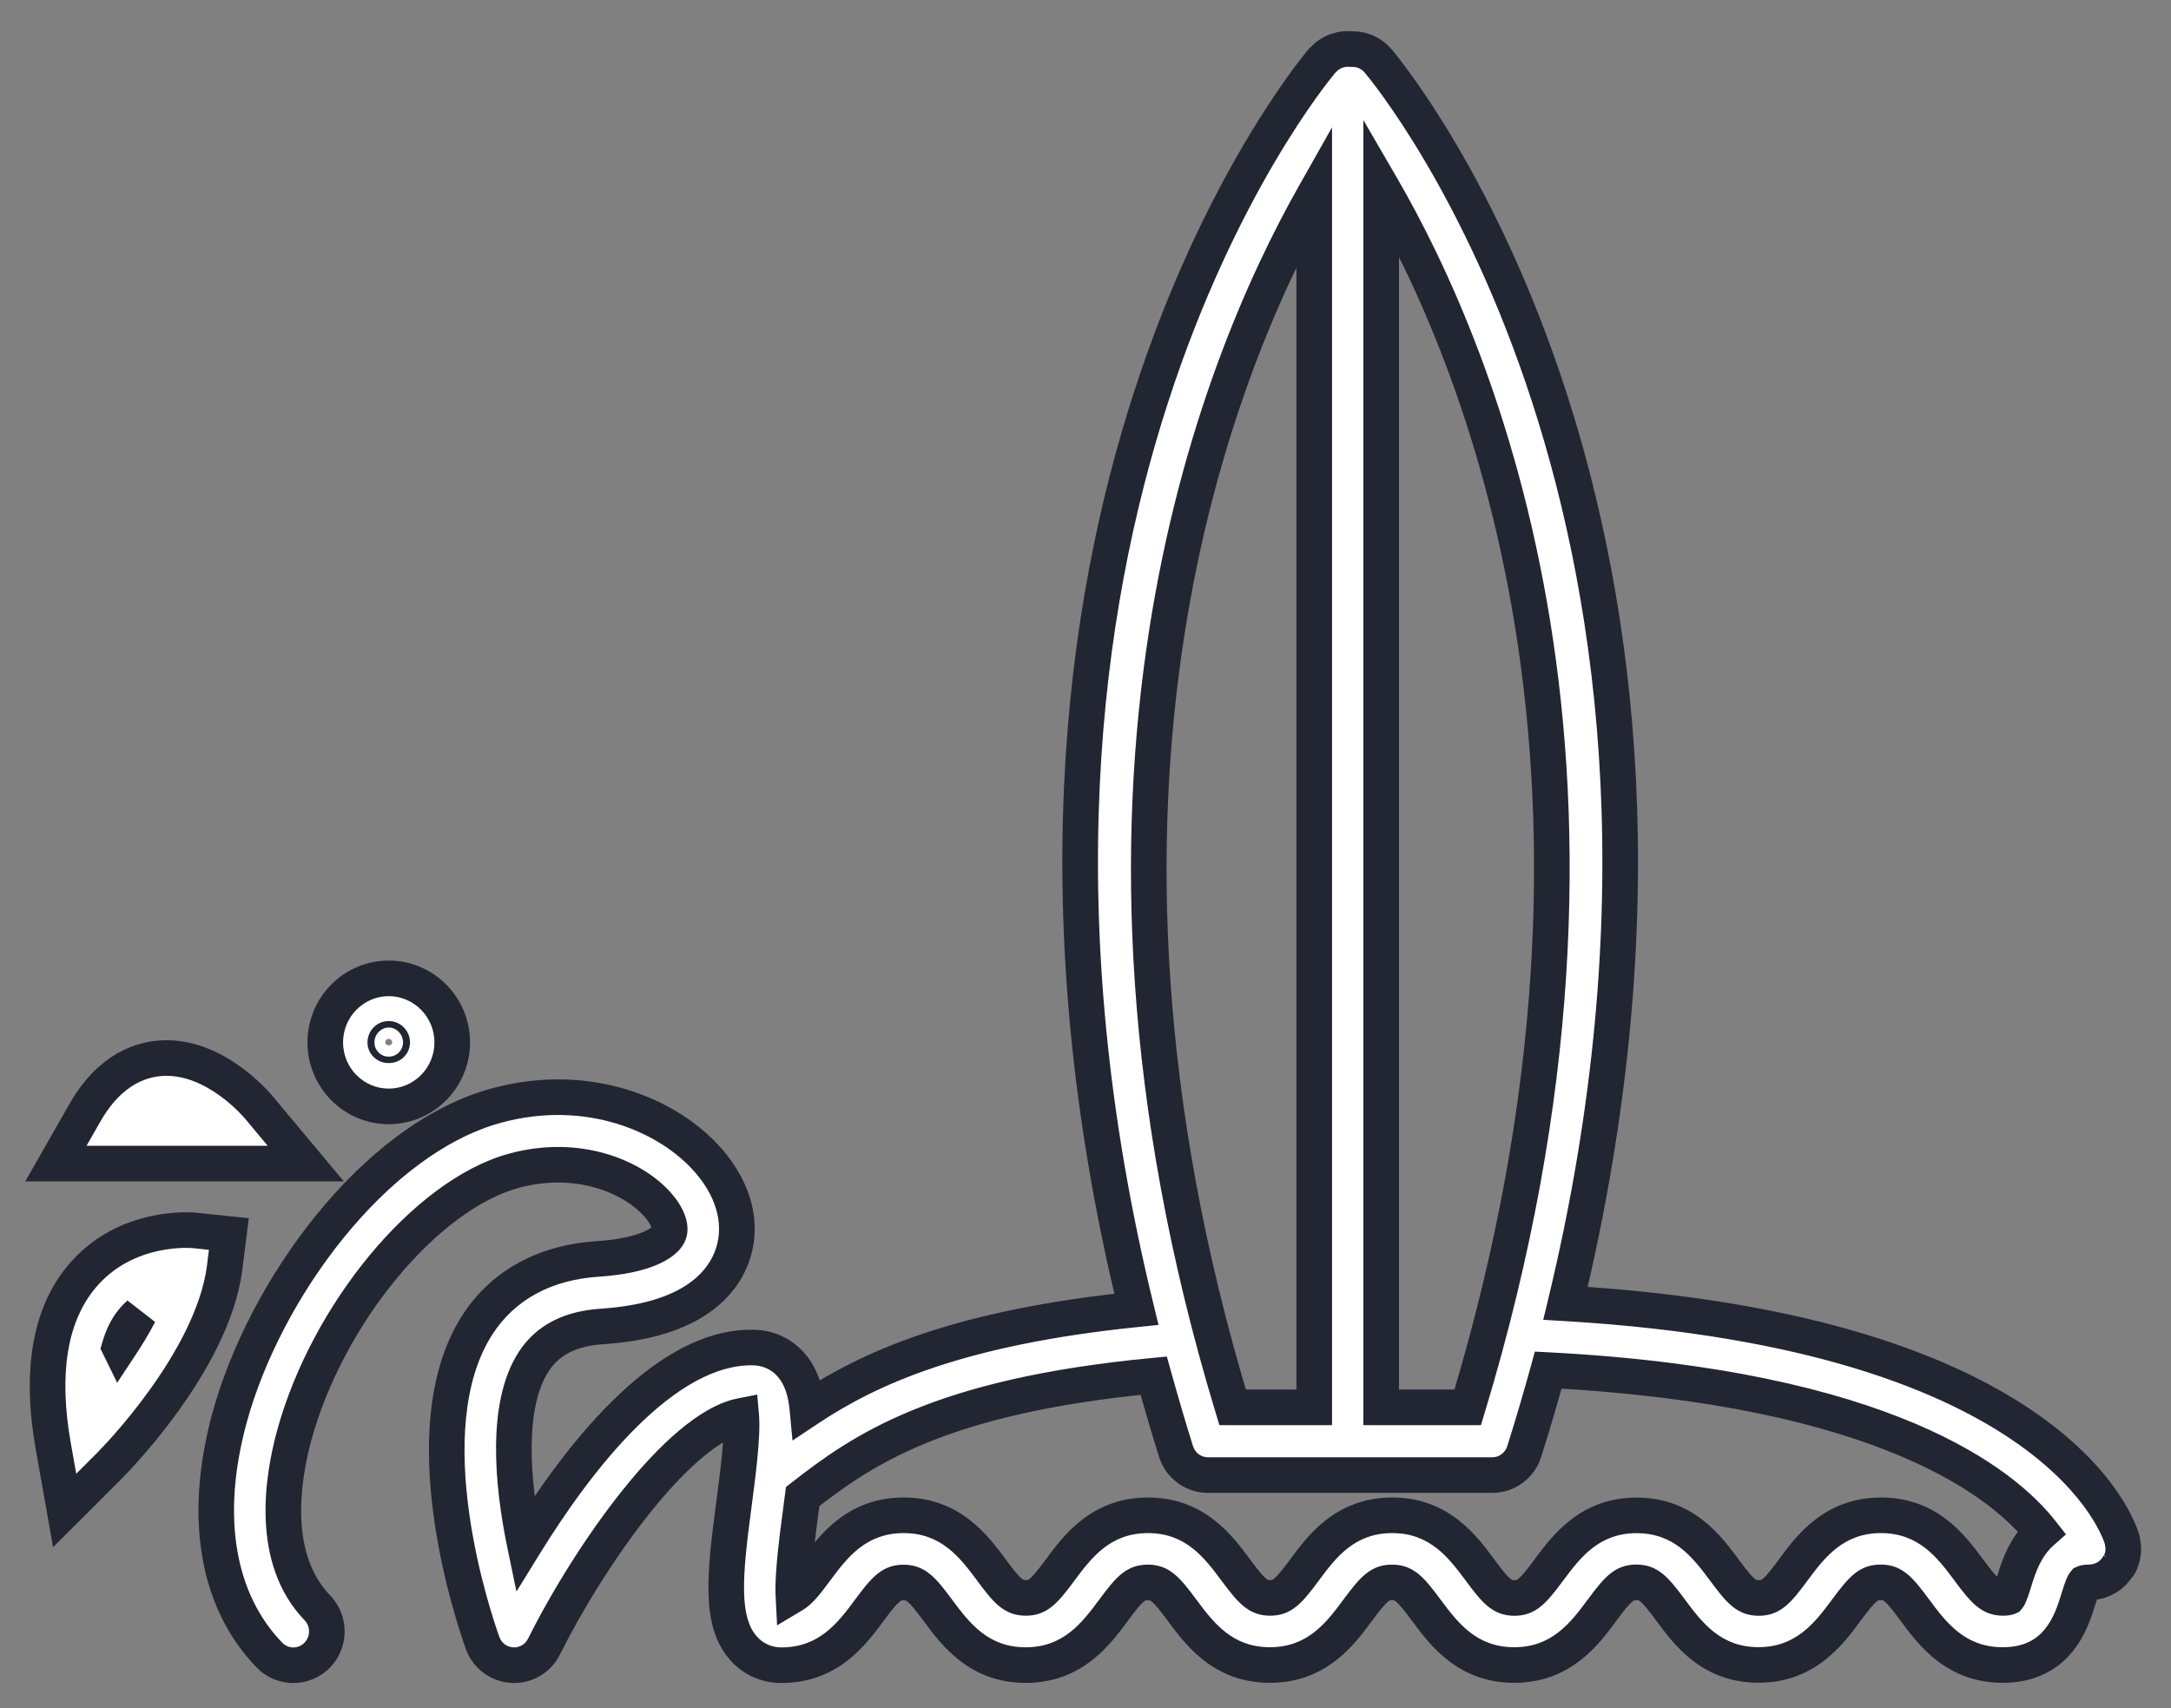 <svg width="61" height="48" viewBox="0 0 61 48" fill="none" xmlns="http://www.w3.org/2000/svg">
<rect x="0" y="0" width="61" height="48" fill="#808080" stroke="none"/>
<path fill-rule="evenodd" clip-rule="evenodd" d="M59.598 43.861C59.588 43.89 59.576 43.918 59.562 43.944L59.563 43.944C59.549 43.972 59.535 43.998 59.506 44.017C59.498 44.03 59.491 44.041 59.483 44.052L59.473 44.065C59.468 44.073 59.462 44.081 59.457 44.089C59.438 44.112 59.417 44.139 59.396 44.162C59.377 44.181 59.358 44.2 59.337 44.219C59.313 44.243 59.288 44.264 59.262 44.283C59.241 44.297 59.215 44.314 59.191 44.328C59.179 44.334 59.168 44.341 59.156 44.347C59.145 44.353 59.134 44.36 59.123 44.365C59.117 44.368 59.112 44.371 59.107 44.373C59.087 44.383 59.066 44.391 59.044 44.399L59.044 44.399L59.032 44.403L59.017 44.409C59.013 44.41 59.009 44.412 59.005 44.414C59.003 44.415 59.001 44.416 58.999 44.417C58.987 44.422 58.975 44.427 58.961 44.43C58.958 44.431 58.956 44.431 58.953 44.431C58.952 44.431 58.95 44.431 58.948 44.431C58.944 44.431 58.94 44.431 58.935 44.433C58.862 44.452 58.787 44.464 58.709 44.464C58.603 44.464 58.566 44.48 58.566 44.48C58.522 44.531 58.444 44.784 58.394 44.944L58.389 44.96C58.206 45.553 57.822 46.787 56.273 46.787C54.947 46.787 54.289 45.899 53.807 45.249L53.803 45.244C53.352 44.63 53.18 44.464 52.842 44.464C52.503 44.464 52.334 44.63 51.88 45.242L51.876 45.246C51.395 45.896 50.736 46.785 49.408 46.785C48.082 46.785 47.424 45.896 46.942 45.246L46.939 45.242C46.487 44.63 46.315 44.464 45.977 44.464C45.641 44.464 45.469 44.63 45.015 45.244C44.535 45.895 43.874 46.787 42.546 46.787C41.218 46.787 40.559 45.899 40.077 45.249L40.074 45.244C39.622 44.632 39.451 44.466 39.112 44.466C38.773 44.466 38.604 44.632 38.15 45.244C37.67 45.895 37.012 46.787 35.681 46.787C34.355 46.787 33.697 45.899 33.215 45.249L33.212 45.244C32.76 44.632 32.588 44.466 32.25 44.466C31.913 44.466 31.742 44.632 31.288 45.247C30.808 45.897 30.147 46.789 28.818 46.789C27.493 46.789 26.834 45.901 26.352 45.251L26.349 45.247C25.898 44.635 25.726 44.468 25.387 44.468C25.051 44.468 24.879 44.635 24.425 45.249C23.945 45.9 23.285 46.792 21.956 46.792C21.535 46.792 21.152 46.619 20.881 46.305C20.225 45.551 20.357 44.264 20.627 42.228L20.632 42.193C20.728 41.456 20.876 40.333 20.827 39.786C19.07 40.132 16.578 43.685 15.284 46.27C15.124 46.593 14.797 46.792 14.445 46.792C14.426 46.792 14.407 46.792 14.388 46.79C14.014 46.768 13.687 46.524 13.56 46.168C13.344 45.565 11.495 40.194 13.417 37.223C14.136 36.112 15.303 35.474 16.794 35.376C18.09 35.291 18.682 34.94 18.795 34.662C18.87 34.477 18.751 34.161 18.487 33.86C17.786 33.055 16.22 32.41 14.438 32.899C11.966 33.573 9.195 36.917 8.262 40.353C7.935 41.561 7.582 43.797 8.918 45.181C9.28 45.558 9.271 46.158 8.899 46.524C8.525 46.889 7.933 46.882 7.568 46.505C6.093 44.979 5.696 42.615 6.446 39.853C7.417 36.274 10.489 32.009 13.946 31.067C16.521 30.364 18.79 31.333 19.9 32.607C20.669 33.488 20.9 34.501 20.535 35.389C20.218 36.16 19.334 37.114 16.916 37.273C16.015 37.332 15.387 37.657 14.995 38.263C14.202 39.487 14.386 41.659 14.745 43.391C16.157 41.106 18.633 37.786 21.196 37.866C21.61 37.881 21.984 38.061 22.247 38.377C22.511 38.69 22.64 39.096 22.687 39.599C24.418 38.443 26.944 37.299 31.93 36.791C26.525 14.696 36.685 2.258 37.146 1.71C37.15 1.706 37.154 1.703 37.158 1.7C37.163 1.696 37.168 1.692 37.172 1.686C37.2 1.655 37.228 1.629 37.259 1.603C37.278 1.584 37.297 1.568 37.318 1.553C37.346 1.534 37.375 1.518 37.406 1.501L37.406 1.501L37.426 1.489C37.445 1.477 37.463 1.466 37.485 1.456C37.529 1.437 37.574 1.423 37.621 1.411C37.632 1.409 37.643 1.406 37.654 1.402C37.659 1.4 37.665 1.398 37.67 1.397C37.734 1.382 37.8 1.375 37.868 1.375L38.007 1.38C38.284 1.38 38.545 1.501 38.724 1.715C39.185 2.26 49.295 14.635 43.987 36.623C57.867 37.444 59.565 43.033 59.63 43.277C59.632 43.282 59.632 43.287 59.633 43.293C59.633 43.298 59.634 43.303 59.635 43.308L59.649 43.401C59.654 43.434 59.659 43.467 59.659 43.5C59.659 43.505 59.659 43.51 59.66 43.515L59.661 43.521C59.661 43.524 59.661 43.526 59.661 43.529C59.661 43.538 59.66 43.547 59.66 43.556C59.659 43.563 59.658 43.57 59.657 43.578L59.656 43.584C59.654 43.617 59.652 43.652 59.645 43.685C59.64 43.714 59.633 43.742 59.626 43.771C59.623 43.78 59.62 43.79 59.618 43.799C59.612 43.82 59.606 43.841 59.598 43.861ZM38.808 39.547H41.24C46.595 21.873 41.557 9.96 38.808 5.23V39.547ZM36.927 5.479V39.547H34.634C29.382 22.217 34.156 10.379 36.927 5.479ZM56.599 44.42L56.604 44.405L56.603 44.405C56.714 44.049 56.902 43.465 57.365 43.054C56.324 41.725 53.038 38.996 43.502 38.5C43.295 39.252 43.072 40.014 42.827 40.788C42.702 41.182 42.34 41.45 41.931 41.45H33.94C33.531 41.45 33.169 41.182 33.044 40.788C32.818 40.066 32.611 39.357 32.416 38.657C26.37 39.231 24.206 40.762 22.553 42.053C22.546 42.108 22.538 42.164 22.531 42.219C22.52 42.306 22.509 42.394 22.496 42.487C22.405 43.18 22.264 44.248 22.292 44.818C22.463 44.715 22.637 44.507 22.92 44.122L22.923 44.118C23.405 43.468 24.063 42.58 25.391 42.58C26.717 42.58 27.375 43.468 27.857 44.118L27.861 44.122C28.312 44.734 28.484 44.901 28.823 44.901C29.161 44.901 29.331 44.734 29.785 44.122L29.788 44.118C30.27 43.468 30.928 42.58 32.256 42.58C33.582 42.58 34.24 43.468 34.722 44.118L34.725 44.122C35.179 44.734 35.351 44.901 35.687 44.901C36.026 44.901 36.195 44.734 36.649 44.122C37.129 43.472 37.788 42.58 39.119 42.58C40.444 42.58 41.103 43.468 41.584 44.118L41.588 44.122C42.042 44.737 42.214 44.903 42.552 44.903C42.891 44.903 43.06 44.737 43.514 44.125L43.517 44.12C43.999 43.47 44.658 42.582 45.986 42.582C47.311 42.582 47.97 43.47 48.452 44.12L48.455 44.125C48.907 44.737 49.078 44.903 49.417 44.903C49.755 44.903 49.927 44.737 50.381 44.122C50.861 43.472 51.522 42.58 52.85 42.58C54.178 42.58 54.837 43.468 55.319 44.118L55.322 44.122C55.776 44.734 55.948 44.901 56.284 44.901C56.39 44.901 56.428 44.884 56.428 44.884C56.471 44.833 56.549 44.58 56.599 44.42Z" fill="white"/>
<path d="M59.562 43.944L59.122 43.706L59.882 44.329L59.562 43.944ZM59.598 43.861L59.136 43.67L59.129 43.687L59.123 43.704L59.598 43.861ZM59.563 43.944L60.011 44.166L59.243 43.559L59.563 43.944ZM59.506 44.017L59.227 43.603L59.14 43.661L59.083 43.751L59.506 44.017ZM59.483 44.052L59.89 44.343L59.891 44.342L59.483 44.052ZM59.473 44.065L59.88 44.357L59.88 44.356L59.473 44.065ZM59.457 44.089L59.849 44.399L59.859 44.387L59.868 44.374L59.457 44.089ZM59.396 44.162L59.751 44.514L59.76 44.505L59.769 44.495L59.396 44.162ZM59.337 44.219L59.003 43.847L58.992 43.857L58.982 43.867L59.337 44.219ZM59.262 44.283L59.541 44.698L59.549 44.692L59.558 44.686L59.262 44.283ZM59.191 44.328L59.416 44.775L59.434 44.766L59.45 44.756L59.191 44.328ZM59.156 44.347L59.4 44.784L59.4 44.784L59.156 44.347ZM59.123 44.365L59.351 44.81L59.351 44.81L59.123 44.365ZM59.107 44.373L58.895 43.92L58.888 43.923L58.881 43.927L59.107 44.373ZM59.044 44.399L59.203 44.873L59.209 44.871L59.216 44.868L59.044 44.399ZM59.044 44.399L58.886 43.925L58.879 43.927L58.872 43.929L59.044 44.399ZM59.032 44.403L58.86 43.934L58.856 43.935L59.032 44.403ZM59.017 44.409L58.841 43.941L58.84 43.941L59.017 44.409ZM59.005 44.414L58.808 43.954L58.808 43.954L59.005 44.414ZM58.999 44.417L59.2 44.874L59.2 44.874L58.999 44.417ZM58.961 44.43L58.851 43.942L58.839 43.946L58.961 44.43ZM58.953 44.431L58.981 44.931L58.981 44.931L58.953 44.431ZM58.935 44.433L58.813 43.948L58.809 43.949L58.935 44.433ZM58.566 44.48L58.364 44.023L58.26 44.069L58.186 44.155L58.566 44.48ZM58.394 44.944L58.871 45.093L58.872 45.093L58.394 44.944ZM58.389 44.96L57.912 44.811L57.912 44.812L58.389 44.96ZM53.807 45.249L54.209 44.951L54.208 44.951L53.807 45.249ZM53.803 45.244L53.401 45.54L53.402 45.542L53.803 45.244ZM51.88 45.242L51.478 44.944L51.478 44.944L51.88 45.242ZM51.876 45.246L52.278 45.544L52.278 45.544L51.876 45.246ZM46.942 45.246L47.344 44.949L47.344 44.949L46.942 45.246ZM46.939 45.242L46.536 45.539L46.537 45.54L46.939 45.242ZM45.015 45.244L44.613 44.947L44.612 44.947L45.015 45.244ZM40.077 45.249L40.479 44.951L40.479 44.951L40.077 45.249ZM40.074 45.244L39.672 45.541L39.672 45.542L40.074 45.244ZM38.15 45.244L37.748 44.947L37.748 44.947L38.15 45.244ZM33.215 45.249L32.813 45.547L32.813 45.547L33.215 45.249ZM33.212 45.244L32.809 45.541L32.81 45.542L33.212 45.244ZM31.288 45.247L30.886 44.95L30.885 44.95L31.288 45.247ZM26.352 45.251L25.951 45.549L25.951 45.549L26.352 45.251ZM26.349 45.247L25.947 45.544L25.947 45.544L26.349 45.247ZM24.425 45.249L24.023 44.952L24.023 44.952L24.425 45.249ZM20.881 46.305L21.26 45.979L21.259 45.977L20.881 46.305ZM20.627 42.228L21.123 42.294L21.123 42.293L20.627 42.228ZM20.632 42.193L20.136 42.128L20.136 42.128L20.632 42.193ZM20.827 39.786L21.325 39.742L21.276 39.188L20.73 39.295L20.827 39.786ZM15.284 46.27L14.837 46.046L14.836 46.048L15.284 46.27ZM14.388 46.79L14.451 46.294L14.434 46.291L14.417 46.29L14.388 46.79ZM13.56 46.168L14.031 46L14.031 45.999L13.56 46.168ZM13.417 37.223L12.997 36.951L12.997 36.951L13.417 37.223ZM16.794 35.376L16.826 35.875L16.827 35.875L16.794 35.376ZM18.795 34.662L19.258 34.85L19.258 34.85L18.795 34.662ZM18.487 33.86L18.11 34.188L18.111 34.189L18.487 33.86ZM14.438 32.899L14.569 33.381L14.57 33.381L14.438 32.899ZM8.262 40.353L7.779 40.222L7.779 40.223L8.262 40.353ZM8.918 45.181L9.279 44.834L9.278 44.833L8.918 45.181ZM8.899 46.524L9.249 46.881L9.25 46.88L8.899 46.524ZM7.568 46.505L7.928 46.157L7.928 46.157L7.568 46.505ZM6.446 39.853L6.929 39.984L6.929 39.984L6.446 39.853ZM13.946 31.067L14.077 31.549L14.077 31.549L13.946 31.067ZM19.9 32.607L19.523 32.936L19.524 32.936L19.9 32.607ZM20.535 35.389L20.998 35.579L20.998 35.579L20.535 35.389ZM16.916 37.273L16.883 36.774L16.883 36.774L16.916 37.273ZM14.995 38.263L14.575 37.99L14.575 37.991L14.995 38.263ZM14.745 43.391L14.256 43.493L14.511 44.722L15.171 43.654L14.745 43.391ZM21.196 37.866L21.213 37.367L21.212 37.367L21.196 37.866ZM22.247 38.377L21.864 38.697L21.865 38.698L22.247 38.377ZM22.687 39.599L22.189 39.645L22.267 40.48L22.965 40.015L22.687 39.599ZM31.93 36.791L31.98 37.289L32.552 37.23L32.416 36.672L31.93 36.791ZM37.146 1.71L36.791 1.358L36.776 1.373L36.763 1.388L37.146 1.71ZM37.158 1.7L36.846 1.309L36.846 1.309L37.158 1.7ZM37.172 1.686L36.803 1.349L36.786 1.368L36.77 1.388L37.172 1.686ZM37.259 1.603L37.584 1.983L37.599 1.97L37.614 1.955L37.259 1.603ZM37.318 1.553L37.038 1.139L37.038 1.139L37.318 1.553ZM37.406 1.501L37.182 1.053L37.171 1.059L37.16 1.065L37.406 1.501ZM37.406 1.501L37.629 1.948L37.64 1.942L37.651 1.936L37.406 1.501ZM37.426 1.489L37.672 1.925L37.682 1.919L37.693 1.912L37.426 1.489ZM37.485 1.456L37.289 0.996L37.28 1L37.485 1.456ZM37.621 1.411L37.55 0.916L37.524 0.92L37.499 0.926L37.621 1.411ZM37.654 1.402L37.495 0.928L37.495 0.928L37.654 1.402ZM37.67 1.397L37.561 0.909L37.546 0.912L37.532 0.916L37.67 1.397ZM37.868 1.375L37.885 0.876L37.877 0.875H37.868V1.375ZM38.007 1.38L37.99 1.88L37.998 1.88H38.007V1.38ZM38.724 1.715L38.34 2.036L38.342 2.037L38.724 1.715ZM43.987 36.623L43.501 36.505L43.361 37.087L43.958 37.122L43.987 36.623ZM59.63 43.277L60.116 43.157L60.113 43.147L59.63 43.277ZM59.635 43.308L60.13 43.233L60.126 43.21L60.121 43.188L59.635 43.308ZM59.649 43.401L60.145 43.331L60.144 43.325L59.649 43.401ZM59.66 43.515L60.157 43.458L60.156 43.453L59.66 43.515ZM59.661 43.521L60.158 43.473L60.157 43.464L59.661 43.521ZM59.66 43.556L60.157 43.606L60.157 43.606L59.66 43.556ZM59.657 43.578L59.161 43.516L59.161 43.516L59.657 43.578ZM59.656 43.584L59.16 43.522L59.159 43.535L59.158 43.548L59.656 43.584ZM59.645 43.685L59.156 43.582L59.153 43.593L59.151 43.604L59.645 43.685ZM59.626 43.771L60.104 43.917L60.108 43.904L60.111 43.891L59.626 43.771ZM59.618 43.799L59.136 43.663L59.136 43.664L59.618 43.799ZM41.24 39.547V40.047H41.611L41.718 39.692L41.24 39.547ZM38.808 39.547H38.308V40.047H38.808V39.547ZM38.808 5.23L39.24 4.978L38.308 3.374V5.23H38.808ZM36.927 39.547V40.047H37.427V39.547H36.927ZM36.927 5.479H37.427V3.578L36.492 5.233L36.927 5.479ZM34.634 39.547L34.155 39.692L34.263 40.047H34.634V39.547ZM56.604 44.405L57.081 44.553L57.313 43.807L56.539 43.909L56.604 44.405ZM56.599 44.42L56.122 44.272L56.121 44.272L56.599 44.42ZM56.603 44.405L56.126 44.256L55.894 45.002L56.668 44.9L56.603 44.405ZM57.365 43.054L57.697 43.428L58.049 43.116L57.759 42.746L57.365 43.054ZM43.502 38.5L43.528 38.001L43.126 37.98L43.02 38.367L43.502 38.5ZM42.827 40.788L43.304 40.939L43.304 40.938L42.827 40.788ZM33.044 40.788L32.567 40.937L32.567 40.939L33.044 40.788ZM32.416 38.657L32.898 38.522L32.785 38.119L32.369 38.159L32.416 38.657ZM22.553 42.053L22.245 41.659L22.084 41.785L22.057 41.987L22.553 42.053ZM22.531 42.219L22.035 42.157L22.531 42.219ZM22.496 42.487L22.001 42.418L22.001 42.421L22.496 42.487ZM22.292 44.818L21.792 44.842L21.834 45.672L22.547 45.247L22.292 44.818ZM22.92 44.122L22.518 43.824L22.517 43.826L22.92 44.122ZM22.923 44.118L23.325 44.416L23.325 44.415L22.923 44.118ZM27.857 44.118L27.456 44.415L27.456 44.415L27.857 44.118ZM27.861 44.122L28.263 43.825L28.262 43.824L27.861 44.122ZM29.785 44.122L29.383 43.824L29.383 43.824L29.785 44.122ZM29.788 44.118L30.189 44.415L30.189 44.415L29.788 44.118ZM34.722 44.118L34.32 44.415L34.321 44.416L34.722 44.118ZM34.725 44.122L35.127 43.824L35.127 43.824L34.725 44.122ZM36.649 44.122L37.051 44.42L37.052 44.419L36.649 44.122ZM41.584 44.118L41.183 44.415L41.183 44.415L41.584 44.118ZM41.588 44.122L41.99 43.825L41.989 43.824L41.588 44.122ZM43.514 44.125L43.112 43.827L43.112 43.827L43.514 44.125ZM43.517 44.12L43.116 43.822L43.116 43.822L43.517 44.12ZM48.452 44.12L48.05 44.418L48.05 44.418L48.452 44.12ZM48.455 44.125L48.857 43.828L48.857 43.827L48.455 44.125ZM50.381 44.122L50.783 44.419L50.783 44.419L50.381 44.122ZM55.319 44.118L54.917 44.415L54.917 44.415L55.319 44.118ZM55.322 44.122L55.724 43.824L55.724 43.824L55.322 44.122ZM56.428 44.884L56.629 45.341L56.733 45.295L56.807 45.209L56.428 44.884ZM60.002 44.182C60.033 44.125 60.056 44.069 60.072 44.018L59.123 43.704C59.122 43.707 59.121 43.709 59.121 43.709C59.121 43.71 59.121 43.709 59.122 43.706L60.002 44.182ZM59.243 43.559L59.243 43.56L59.882 44.329L59.882 44.328L59.243 43.559ZM59.785 44.432C59.933 44.333 59.996 44.196 60.011 44.166L59.115 43.722C59.102 43.749 59.136 43.664 59.227 43.603L59.785 44.432ZM59.891 44.342C59.901 44.327 59.915 44.307 59.929 44.284L59.083 43.751C59.082 43.752 59.081 43.755 59.075 43.763L59.891 44.342ZM59.88 44.356L59.89 44.343L59.076 43.761L59.067 43.775L59.88 44.356ZM59.868 44.374C59.871 44.37 59.874 44.365 59.88 44.357L59.067 43.774C59.062 43.781 59.054 43.792 59.046 43.804L59.868 44.374ZM59.769 44.495C59.8 44.46 59.828 44.425 59.849 44.399L59.065 43.778C59.048 43.8 59.034 43.817 59.023 43.829L59.769 44.495ZM59.671 44.591C59.705 44.561 59.733 44.532 59.751 44.514L59.041 43.81C59.021 43.831 59.012 43.839 59.003 43.847L59.671 44.591ZM59.558 44.686C59.599 44.656 59.646 44.618 59.692 44.571L58.982 43.867C58.982 43.867 58.98 43.869 58.978 43.871C58.975 43.873 58.971 43.877 58.966 43.88L59.558 44.686ZM59.45 44.756C59.481 44.737 59.514 44.716 59.541 44.698L58.983 43.868C58.968 43.879 58.949 43.891 58.932 43.901L59.45 44.756ZM59.4 44.784C59.407 44.78 59.41 44.778 59.413 44.776C59.416 44.775 59.417 44.775 59.416 44.775L58.966 43.882C58.943 43.894 58.922 43.905 58.912 43.911L59.4 44.784ZM59.351 44.81C59.372 44.8 59.391 44.789 59.4 44.784L58.912 43.911C58.906 43.914 58.903 43.916 58.899 43.918C58.896 43.92 58.895 43.92 58.894 43.921L59.351 44.81ZM59.318 44.827C59.33 44.821 59.341 44.815 59.351 44.81L58.894 43.921C58.894 43.921 58.894 43.921 58.895 43.92L59.318 44.827ZM59.216 44.868C59.233 44.862 59.281 44.845 59.332 44.82L58.881 43.927C58.889 43.923 58.893 43.922 58.891 43.922C58.89 43.923 58.889 43.923 58.886 43.925C58.882 43.926 58.879 43.927 58.873 43.929L59.216 44.868ZM59.203 44.873L59.203 44.873L58.886 43.925L58.886 43.925L59.203 44.873ZM59.205 44.873L59.217 44.868L58.872 43.929L58.86 43.934L59.205 44.873ZM59.194 44.877L59.209 44.871L58.856 43.935L58.841 43.941L59.194 44.877ZM59.203 44.873C59.203 44.873 59.2 44.874 59.194 44.877L58.84 43.941C58.827 43.947 58.815 43.951 58.808 43.954L59.203 44.873ZM59.2 44.874C59.203 44.873 59.203 44.873 59.203 44.873L58.808 43.954C58.803 43.956 58.799 43.958 58.797 43.959L59.2 44.874ZM59.07 44.918C59.138 44.903 59.192 44.878 59.2 44.874L58.798 43.959C58.79 43.962 58.796 43.96 58.804 43.957C58.813 43.953 58.83 43.947 58.851 43.943L59.07 44.918ZM58.981 44.931C59.007 44.929 59.042 44.925 59.083 44.915L58.839 43.946C58.874 43.937 58.905 43.933 58.926 43.932L58.981 44.931ZM58.948 44.931C58.948 44.931 58.953 44.932 58.958 44.931C58.963 44.931 58.971 44.931 58.981 44.931L58.926 43.932C58.934 43.932 58.94 43.932 58.944 43.932C58.947 43.931 58.949 43.931 58.948 43.931V44.931ZM59.057 44.918C58.994 44.933 58.941 44.931 58.948 44.931V43.931C58.947 43.931 58.885 43.93 58.813 43.948L59.057 44.918ZM58.709 44.964C58.838 44.964 58.956 44.944 59.061 44.917L58.809 43.949C58.768 43.96 58.736 43.964 58.709 43.964V44.964ZM58.566 44.48C58.768 44.938 58.767 44.938 58.767 44.938C58.767 44.938 58.767 44.938 58.767 44.938C58.766 44.938 58.766 44.938 58.766 44.938C58.765 44.939 58.764 44.939 58.764 44.939C58.763 44.94 58.761 44.94 58.76 44.941C58.758 44.942 58.756 44.943 58.753 44.944C58.749 44.946 58.744 44.947 58.74 44.949C58.732 44.952 58.724 44.954 58.717 44.956C58.704 44.961 58.694 44.963 58.688 44.964C58.677 44.966 58.682 44.964 58.709 44.964V43.964C58.63 43.964 58.564 43.97 58.508 43.98C58.479 43.985 58.453 43.992 58.429 43.999C58.417 44.002 58.406 44.006 58.395 44.01C58.389 44.012 58.384 44.014 58.379 44.016C58.376 44.017 58.374 44.019 58.371 44.02C58.37 44.02 58.369 44.021 58.367 44.021C58.367 44.021 58.366 44.022 58.366 44.022C58.365 44.022 58.365 44.022 58.365 44.022C58.364 44.023 58.364 44.023 58.364 44.023C58.364 44.023 58.364 44.023 58.566 44.48ZM58.872 45.093C58.897 45.011 58.926 44.916 58.954 44.836C58.968 44.795 58.98 44.766 58.987 44.748C58.991 44.739 58.992 44.737 58.99 44.742C58.989 44.744 58.985 44.751 58.979 44.76C58.974 44.768 58.963 44.785 58.946 44.805L58.186 44.155C58.118 44.234 58.08 44.328 58.068 44.355C58.047 44.404 58.027 44.457 58.01 44.506C57.975 44.606 57.941 44.718 57.916 44.796L58.872 45.093ZM58.867 45.108L58.871 45.093L57.916 44.796L57.912 44.811L58.867 45.108ZM56.273 47.287C57.205 47.287 57.828 46.905 58.231 46.412C58.612 45.945 58.777 45.398 58.867 45.107L57.912 44.812C57.818 45.114 57.699 45.482 57.456 45.779C57.234 46.052 56.89 46.287 56.273 46.287V47.287ZM53.405 45.547C53.879 46.186 54.673 47.287 56.273 47.287V46.287C55.221 46.287 54.698 45.612 54.209 44.951L53.405 45.547ZM53.402 45.542L53.405 45.547L54.208 44.951L54.205 44.947L53.402 45.542ZM52.842 44.964C52.884 44.964 52.899 44.969 52.904 44.97C52.908 44.972 52.925 44.978 52.96 45.007C53.047 45.08 53.169 45.225 53.401 45.54L54.206 44.948C53.987 44.649 53.797 44.403 53.601 44.24C53.366 44.043 53.124 43.964 52.842 43.964V44.964ZM52.281 45.54C52.515 45.225 52.636 45.08 52.724 45.007C52.759 44.978 52.776 44.971 52.78 44.97C52.784 44.969 52.799 44.964 52.842 44.964V43.964C52.559 43.964 52.318 44.044 52.083 44.239C51.888 44.402 51.698 44.647 51.478 44.944L52.281 45.54ZM52.278 45.544L52.281 45.54L51.478 44.944L51.475 44.949L52.278 45.544ZM49.408 47.285C51.01 47.285 51.804 46.184 52.278 45.544L51.475 44.949C50.985 45.609 50.462 46.285 49.408 46.285V47.285ZM46.54 45.544C47.014 46.184 47.808 47.285 49.408 47.285V46.285C48.357 46.285 47.833 45.609 47.344 44.949L46.54 45.544ZM46.537 45.54L46.54 45.544L47.344 44.949L47.34 44.944L46.537 45.54ZM45.977 44.964C46.019 44.964 46.034 44.969 46.039 44.97C46.044 44.972 46.06 44.978 46.095 45.007C46.183 45.08 46.304 45.224 46.536 45.539L47.341 44.945C47.121 44.647 46.931 44.402 46.735 44.239C46.501 44.043 46.259 43.964 45.977 43.964V44.964ZM45.417 45.541C45.65 45.226 45.773 45.081 45.861 45.007C45.896 44.978 45.913 44.971 45.917 44.97C45.921 44.968 45.935 44.964 45.977 44.964V43.964C45.695 43.964 45.454 44.044 45.219 44.24C45.024 44.403 44.834 44.648 44.613 44.947L45.417 45.541ZM42.546 47.287C44.149 47.287 44.945 46.181 45.417 45.541L44.612 44.947C44.125 45.608 43.599 46.287 42.546 46.287V47.287ZM39.676 45.547C40.15 46.186 40.943 47.287 42.546 47.287V46.287C41.492 46.287 40.968 45.611 40.479 44.951L39.676 45.547ZM39.672 45.542L39.676 45.547L40.479 44.951L40.475 44.947L39.672 45.542ZM39.112 44.966C39.154 44.966 39.17 44.971 39.174 44.973C39.179 44.974 39.195 44.98 39.23 45.01C39.318 45.083 39.44 45.227 39.672 45.541L40.476 44.948C40.257 44.65 40.066 44.405 39.871 44.241C39.636 44.046 39.394 43.966 39.112 43.966V44.966ZM38.552 45.542C38.785 45.227 38.907 45.083 38.995 45.009C39.03 44.98 39.046 44.974 39.05 44.972C39.055 44.971 39.069 44.966 39.112 44.966V43.966C38.83 43.966 38.588 44.046 38.354 44.242C38.159 44.404 37.969 44.649 37.748 44.947L38.552 45.542ZM35.681 47.287C37.287 47.287 38.08 46.181 38.553 45.541L37.748 44.947C37.26 45.608 36.737 46.287 35.681 46.287V47.287ZM32.813 45.547C33.287 46.186 34.081 47.287 35.681 47.287V46.287C34.63 46.287 34.106 45.612 33.617 44.951L32.813 45.547ZM32.81 45.542L32.813 45.547L33.617 44.951L33.613 44.947L32.81 45.542ZM32.25 44.966C32.292 44.966 32.307 44.971 32.312 44.973C32.316 44.974 32.333 44.98 32.368 45.01C32.456 45.083 32.577 45.227 32.809 45.541L33.614 44.948C33.394 44.65 33.204 44.405 33.008 44.241C32.773 44.046 32.532 43.966 32.25 43.966V44.966ZM31.69 45.544C31.923 45.228 32.045 45.083 32.133 45.01C32.169 44.98 32.185 44.974 32.19 44.972C32.194 44.971 32.208 44.966 32.25 44.966V43.966C31.968 43.966 31.726 44.047 31.492 44.242C31.297 44.405 31.106 44.651 30.886 44.95L31.69 45.544ZM28.818 47.289C30.422 47.289 31.218 46.184 31.69 45.544L30.885 44.95C30.398 45.61 29.872 46.289 28.818 46.289V47.289ZM25.951 45.549C26.425 46.188 27.218 47.289 28.818 47.289V46.289C27.767 46.289 27.244 45.614 26.754 44.954L25.951 45.549ZM25.947 45.544L25.951 45.549L26.754 44.954L26.751 44.949L25.947 45.544ZM25.387 44.968C25.43 44.968 25.445 44.973 25.449 44.975C25.454 44.977 25.471 44.983 25.506 45.012C25.593 45.085 25.715 45.229 25.947 45.544L26.751 44.95C26.532 44.652 26.342 44.407 26.146 44.244C25.911 44.048 25.669 43.968 25.387 43.968V44.968ZM24.828 45.546C25.061 45.231 25.183 45.086 25.271 45.012C25.306 44.982 25.323 44.976 25.327 44.975C25.331 44.973 25.346 44.968 25.387 44.968V43.968C25.105 43.968 24.864 44.049 24.63 44.245C24.434 44.408 24.244 44.653 24.023 44.952L24.828 45.546ZM21.956 47.292C23.559 47.292 24.355 46.186 24.828 45.546L24.023 44.952C23.536 45.613 23.01 46.292 21.956 46.292V47.292ZM20.503 46.632C20.87 47.058 21.393 47.292 21.956 47.292V46.292C21.677 46.292 21.433 46.179 21.26 45.979L20.503 46.632ZM20.131 42.162C19.997 43.172 19.89 44.042 19.907 44.759C19.923 45.479 20.065 46.128 20.504 46.633L21.259 45.977C21.042 45.728 20.921 45.356 20.907 44.736C20.892 44.111 20.986 43.321 21.123 42.294L20.131 42.162ZM20.136 42.128L20.131 42.163L21.123 42.293L21.128 42.258L20.136 42.128ZM20.329 39.83C20.349 40.052 20.329 40.427 20.286 40.87C20.244 41.301 20.184 41.758 20.136 42.128L21.128 42.258C21.176 41.891 21.238 41.417 21.282 40.966C21.324 40.526 21.354 40.067 21.325 39.742L20.329 39.83ZM15.731 46.494C16.364 45.229 17.292 43.725 18.272 42.501C18.762 41.889 19.256 41.358 19.724 40.964C20.201 40.562 20.608 40.339 20.924 40.277L20.73 39.295C20.168 39.406 19.605 39.757 19.08 40.2C18.545 40.65 18.006 41.233 17.492 41.876C16.462 43.162 15.497 44.726 14.837 46.046L15.731 46.494ZM14.445 47.292C14.986 47.292 15.487 46.986 15.732 46.492L14.836 46.048C14.761 46.199 14.608 46.292 14.445 46.292V47.292ZM14.325 47.286C14.381 47.293 14.431 47.292 14.445 47.292V46.292C14.44 46.292 14.437 46.292 14.434 46.292C14.432 46.292 14.432 46.292 14.432 46.292C14.433 46.292 14.44 46.292 14.451 46.294L14.325 47.286ZM13.089 46.336C13.284 46.88 13.784 47.256 14.36 47.289L14.417 46.29C14.244 46.281 14.091 46.167 14.031 46L13.089 46.336ZM12.997 36.951C11.933 38.597 11.94 40.84 12.192 42.652C12.447 44.491 12.976 46.021 13.09 46.337L14.031 45.999C13.928 45.711 13.424 44.255 13.182 42.514C12.936 40.748 12.979 38.82 13.837 37.494L12.997 36.951ZM16.761 34.877C15.136 34.984 13.815 35.689 12.997 36.951L13.836 37.495C14.458 36.535 15.47 35.964 16.826 35.875L16.761 34.877ZM18.332 34.474C18.353 34.423 18.334 34.512 18.048 34.629C17.788 34.736 17.373 34.837 16.761 34.877L16.827 35.875C17.511 35.83 18.04 35.714 18.428 35.554C18.791 35.405 19.125 35.179 19.258 34.85L18.332 34.474ZM18.111 34.189C18.213 34.306 18.273 34.41 18.301 34.483C18.315 34.519 18.317 34.538 18.317 34.541C18.318 34.543 18.315 34.516 18.332 34.474L19.258 34.85C19.365 34.588 19.309 34.318 19.235 34.126C19.156 33.919 19.025 33.715 18.864 33.531L18.111 34.189ZM14.57 33.381C16.178 32.94 17.543 33.537 18.11 34.188L18.864 33.532C18.03 32.574 16.262 31.88 14.305 32.417L14.57 33.381ZM8.744 40.484C9.191 38.842 10.08 37.21 11.158 35.909C12.243 34.599 13.473 33.68 14.569 33.381L14.306 32.416C12.931 32.792 11.539 33.882 10.388 35.271C9.229 36.67 8.267 38.428 7.779 40.222L8.744 40.484ZM9.278 44.833C8.724 44.26 8.501 43.491 8.466 42.68C8.431 41.868 8.588 41.063 8.744 40.484L7.779 40.223C7.609 40.852 7.426 41.769 7.467 42.723C7.508 43.677 7.776 44.718 8.558 45.528L9.278 44.833ZM9.25 46.88C9.816 46.323 9.83 45.409 9.279 44.834L8.557 45.527C8.73 45.707 8.725 45.994 8.548 46.167L9.25 46.88ZM7.208 46.852C7.766 47.43 8.677 47.44 9.249 46.881L8.55 46.166C8.373 46.339 8.099 46.335 7.928 46.157L7.208 46.852ZM5.964 39.722C5.186 42.587 5.57 45.157 7.208 46.852L7.928 46.157C6.617 44.801 6.206 42.644 6.929 39.984L5.964 39.722ZM13.814 30.585C11.947 31.094 10.232 32.481 8.875 34.156C7.513 35.838 6.469 37.86 5.964 39.722L6.929 39.984C7.395 38.266 8.371 36.367 9.652 34.786C10.938 33.199 12.488 31.983 14.077 31.549L13.814 30.585ZM20.277 32.279C19.043 30.861 16.576 29.831 13.814 30.585L14.077 31.549C16.466 30.898 18.538 31.805 19.523 32.936L20.277 32.279ZM20.998 35.579C21.451 34.474 21.138 33.264 20.277 32.278L19.524 32.936C20.201 33.711 20.348 34.528 20.073 35.199L20.998 35.579ZM16.949 37.772C18.217 37.689 19.129 37.394 19.78 36.983C20.436 36.57 20.802 36.054 20.998 35.579L20.073 35.198C19.951 35.494 19.716 35.842 19.247 36.138C18.772 36.437 18.032 36.699 16.883 36.774L16.949 37.772ZM15.414 38.535C15.7 38.094 16.163 37.824 16.949 37.772L16.883 36.774C15.868 36.841 15.075 37.221 14.575 37.99L15.414 38.535ZM15.235 43.29C15.059 42.444 14.93 41.505 14.938 40.641C14.946 39.764 15.094 39.029 15.415 38.534L14.575 37.991C14.102 38.721 13.947 39.684 13.938 40.632C13.929 41.593 14.072 42.606 14.256 43.493L15.235 43.29ZM21.212 37.367C19.716 37.319 18.326 38.257 17.187 39.386C16.03 40.532 15.034 41.972 14.32 43.129L15.171 43.654C15.868 42.525 16.816 41.162 17.891 40.097C18.983 39.015 20.113 38.333 21.181 38.366L21.212 37.367ZM22.631 38.056C22.275 37.629 21.767 37.386 21.213 37.367L21.179 38.366C21.453 38.376 21.693 38.493 21.864 38.697L22.631 38.056ZM23.185 39.552C23.133 38.993 22.983 38.475 22.63 38.055L21.865 38.698C22.038 38.905 22.148 39.198 22.189 39.645L23.185 39.552ZM31.879 36.294C26.827 36.808 24.22 37.974 22.41 39.183L22.965 40.015C24.616 38.912 27.061 37.79 31.98 37.289L31.879 36.294ZM36.763 1.388C36.243 2.007 25.988 14.605 31.444 36.91L32.416 36.672C27.062 14.788 37.127 2.509 37.529 2.032L36.763 1.388ZM36.846 1.309C36.844 1.311 36.818 1.331 36.791 1.358L37.501 2.062C37.491 2.072 37.482 2.08 37.476 2.085C37.471 2.089 37.467 2.093 37.47 2.091L36.846 1.309ZM36.77 1.388C36.792 1.359 36.813 1.338 36.827 1.325C36.84 1.314 36.85 1.305 36.846 1.309L37.469 2.091C37.47 2.09 37.486 2.078 37.503 2.062C37.522 2.045 37.547 2.019 37.573 1.985L36.77 1.388ZM36.934 1.223C36.893 1.258 36.849 1.298 36.803 1.349L37.541 2.024C37.551 2.013 37.563 2.001 37.584 1.983L36.934 1.223ZM37.038 1.139C36.981 1.177 36.937 1.218 36.904 1.251L37.614 1.955C37.618 1.951 37.612 1.958 37.597 1.968L37.038 1.139ZM37.16 1.065C37.133 1.081 37.087 1.106 37.038 1.139L37.597 1.968C37.606 1.962 37.618 1.955 37.651 1.936L37.16 1.065ZM37.182 1.053L37.182 1.053L37.629 1.948L37.629 1.948L37.182 1.053ZM37.18 1.054L37.16 1.065L37.651 1.936L37.672 1.925L37.18 1.054ZM37.28 1C37.222 1.026 37.174 1.057 37.159 1.066L37.693 1.912C37.698 1.909 37.7 1.907 37.703 1.906C37.705 1.904 37.706 1.904 37.706 1.904C37.705 1.904 37.699 1.908 37.689 1.912L37.28 1ZM37.499 0.926C37.432 0.943 37.362 0.965 37.289 0.996L37.68 1.916C37.697 1.909 37.716 1.903 37.743 1.896L37.499 0.926ZM37.495 0.928C37.487 0.931 37.492 0.929 37.499 0.927C37.507 0.925 37.525 0.92 37.55 0.916L37.692 1.906C37.756 1.897 37.811 1.877 37.813 1.876L37.495 0.928ZM37.532 0.916C37.514 0.921 37.498 0.927 37.495 0.928L37.813 1.876C37.816 1.875 37.817 1.875 37.816 1.875C37.816 1.875 37.813 1.876 37.809 1.877L37.532 0.916ZM37.868 0.875C37.765 0.875 37.662 0.886 37.561 0.909L37.78 1.885C37.806 1.879 37.835 1.875 37.868 1.875V0.875ZM38.024 0.88L37.885 0.876L37.851 1.875L37.99 1.88L38.024 0.88ZM39.107 1.394C38.833 1.066 38.431 0.88 38.007 0.88V1.88C38.137 1.88 38.257 1.936 38.34 2.036L39.107 1.394ZM44.473 36.74C49.832 14.543 39.627 2.009 39.106 1.392L38.342 2.037C38.743 2.512 48.758 14.727 43.501 36.505L44.473 36.74ZM60.113 43.147C60.053 42.924 59.55 41.362 57.277 39.758C55.012 38.158 51.019 36.538 44.017 36.124L43.958 37.122C50.835 37.529 54.631 39.113 56.701 40.575C58.764 42.032 59.142 43.386 59.148 43.407L60.113 43.147ZM60.13 43.238C60.13 43.237 60.129 43.226 60.127 43.215C60.125 43.203 60.122 43.182 60.116 43.157L59.145 43.398C59.14 43.377 59.138 43.362 59.137 43.355C59.136 43.349 59.135 43.343 59.136 43.347L60.13 43.238ZM60.121 43.188C60.126 43.208 60.128 43.224 60.129 43.231C60.13 43.237 60.13 43.242 60.13 43.238L59.136 43.347C59.136 43.349 59.137 43.359 59.139 43.371C59.141 43.383 59.144 43.404 59.15 43.428L60.121 43.188ZM60.144 43.325L60.13 43.233L59.141 43.384L59.155 43.476L60.144 43.325ZM60.159 43.5C60.159 43.426 60.148 43.358 60.144 43.331L59.154 43.471C59.156 43.48 59.156 43.486 59.157 43.491C59.158 43.497 59.158 43.501 59.159 43.503C59.159 43.509 59.159 43.507 59.159 43.5H60.159ZM60.156 43.453C60.156 43.45 60.156 43.455 60.157 43.461C60.158 43.469 60.159 43.483 60.159 43.5H59.159C59.159 43.523 59.16 43.542 59.161 43.554C59.162 43.565 59.164 43.575 59.164 43.576L60.156 43.453ZM60.157 43.464L60.157 43.458L59.163 43.572L59.164 43.578L60.157 43.464ZM60.161 43.529C60.161 43.504 60.16 43.484 60.158 43.473L59.163 43.57C59.162 43.563 59.161 43.548 59.161 43.529H60.161ZM60.157 43.606C60.159 43.586 60.161 43.559 60.161 43.529H59.161C59.161 43.517 59.162 43.509 59.162 43.507L60.157 43.606ZM60.153 43.64C60.154 43.634 60.156 43.62 60.157 43.606L59.162 43.507C59.162 43.506 59.162 43.506 59.162 43.508C59.162 43.51 59.161 43.512 59.161 43.516L60.153 43.64ZM60.153 43.645L60.153 43.64L59.161 43.516L59.16 43.522L60.153 43.645ZM60.134 43.789C60.149 43.716 60.153 43.643 60.155 43.619L59.158 43.548C59.157 43.557 59.157 43.564 59.156 43.57C59.156 43.576 59.155 43.58 59.155 43.584C59.154 43.59 59.154 43.589 59.156 43.582L60.134 43.789ZM60.111 43.891C60.117 43.866 60.13 43.818 60.138 43.767L59.151 43.604C59.15 43.61 59.148 43.619 59.141 43.651L60.111 43.891ZM60.099 43.935C60.102 43.924 60.103 43.92 60.104 43.917L59.148 43.625C59.143 43.641 59.139 43.655 59.136 43.663L60.099 43.935ZM60.06 44.052C60.081 44 60.094 43.951 60.099 43.935L59.136 43.664C59.135 43.669 59.134 43.673 59.133 43.676C59.132 43.679 59.132 43.681 59.131 43.681C59.131 43.683 59.132 43.678 59.136 43.67L60.06 44.052ZM41.24 39.047H38.808V40.047H41.24V39.047ZM38.376 5.481C41.072 10.12 46.067 21.89 40.761 39.402L41.718 39.692C47.123 21.857 42.042 9.799 39.24 4.978L38.376 5.481ZM39.308 39.547V5.23H38.308V39.547H39.308ZM37.427 39.547V5.479H36.427V39.547H37.427ZM34.634 40.047H36.927V39.047H34.634V40.047ZM36.492 5.233C33.67 10.224 28.856 22.203 34.155 39.692L35.112 39.402C29.909 22.231 34.643 10.535 37.362 5.725L36.492 5.233ZM56.126 44.256L56.122 44.272L57.077 44.568L57.081 44.553L56.126 44.256ZM56.668 44.9L56.669 44.9L56.539 43.909L56.538 43.909L56.668 44.9ZM57.033 42.68C56.454 43.194 56.234 43.906 56.126 44.256L57.081 44.553C57.193 44.191 57.349 43.736 57.697 43.428L57.033 42.68ZM43.476 38.999C52.929 39.491 56.051 42.188 56.971 43.363L57.759 42.746C56.596 41.262 53.147 38.501 43.528 38.001L43.476 38.999ZM43.304 40.938C43.55 40.158 43.776 39.391 43.984 38.633L43.02 38.367C42.814 39.114 42.593 39.87 42.35 40.637L43.304 40.938ZM41.931 41.95C42.562 41.95 43.114 41.537 43.304 40.939L42.35 40.637C42.29 40.827 42.118 40.95 41.931 40.95V41.95ZM33.94 41.95H41.931V40.95H33.94V41.95ZM32.567 40.939C32.757 41.537 33.309 41.95 33.94 41.95V40.95C33.752 40.95 33.581 40.827 33.521 40.637L32.567 40.939ZM31.934 38.791C32.131 39.495 32.339 40.21 32.567 40.937L33.521 40.639C33.297 39.923 33.092 39.219 32.898 38.522L31.934 38.791ZM22.86 42.447C23.673 41.812 24.585 41.139 26.026 40.549C27.473 39.956 29.476 39.438 32.463 39.154L32.369 38.159C29.31 38.449 27.207 38.984 25.648 39.623C24.082 40.264 23.086 41.002 22.245 41.659L22.86 42.447ZM23.027 42.282C23.035 42.226 23.041 42.172 23.049 42.118L22.057 41.987C22.05 42.044 22.042 42.101 22.035 42.157L23.027 42.282ZM22.992 42.556C23.005 42.46 23.017 42.369 23.027 42.282L22.035 42.157C22.024 42.244 22.014 42.329 22.001 42.418L22.992 42.556ZM22.791 44.793C22.766 44.28 22.897 43.269 22.992 42.553L22.001 42.421C21.912 43.091 21.761 44.216 21.792 44.842L22.791 44.793ZM22.517 43.826C22.219 44.232 22.104 44.347 22.036 44.388L22.547 45.247C22.823 45.084 23.056 44.782 23.323 44.418L22.517 43.826ZM22.521 43.82L22.518 43.824L23.321 44.42L23.325 44.416L22.521 43.82ZM25.391 42.08C23.789 42.08 22.996 43.18 22.521 43.82L23.325 44.415C23.814 43.755 24.338 43.08 25.391 43.08V42.08ZM28.259 43.82C27.785 43.181 26.991 42.08 25.391 42.08V43.08C26.443 43.08 26.966 43.755 27.456 44.415L28.259 43.82ZM28.262 43.824L28.259 43.82L27.456 44.415L27.459 44.42L28.262 43.824ZM28.823 44.401C28.78 44.401 28.765 44.395 28.76 44.394C28.756 44.392 28.739 44.386 28.704 44.357C28.616 44.284 28.495 44.14 28.263 43.825L27.458 44.419C27.678 44.717 27.868 44.962 28.064 45.125C28.299 45.321 28.541 45.401 28.823 45.401V44.401ZM29.383 43.824C29.149 44.139 29.028 44.284 28.94 44.357C28.905 44.386 28.888 44.393 28.884 44.394C28.88 44.395 28.865 44.401 28.823 44.401V45.401C29.105 45.401 29.346 45.321 29.581 45.125C29.776 44.962 29.966 44.717 30.186 44.42L29.383 43.824ZM29.386 43.82L29.383 43.824L30.186 44.42L30.189 44.415L29.386 43.82ZM32.256 42.08C30.654 42.08 29.86 43.18 29.386 43.82L30.189 44.415C30.679 43.755 31.202 43.08 32.256 43.08V42.08ZM35.124 43.82C34.65 43.181 33.856 42.08 32.256 42.08V43.08C33.307 43.08 33.831 43.755 34.32 44.415L35.124 43.82ZM35.127 43.824L35.124 43.82L34.321 44.416L34.324 44.42L35.127 43.824ZM35.687 44.401C35.646 44.401 35.631 44.396 35.627 44.394C35.623 44.393 35.606 44.386 35.571 44.357C35.483 44.283 35.36 44.139 35.127 43.824L34.324 44.42C34.545 44.718 34.735 44.962 34.931 45.125C35.164 45.32 35.406 45.401 35.687 45.401V44.401ZM36.248 43.824C36.014 44.139 35.892 44.284 35.805 44.357C35.77 44.386 35.753 44.393 35.749 44.394C35.745 44.395 35.73 44.401 35.687 44.401V45.401C35.97 45.401 36.211 45.321 36.446 45.125C36.641 44.962 36.831 44.717 37.051 44.42L36.248 43.824ZM39.119 42.08C37.513 42.08 36.719 43.185 36.247 43.825L37.052 44.419C37.539 43.758 38.062 43.08 39.119 43.08V42.08ZM41.986 43.82C41.512 43.181 40.719 42.08 39.119 42.08V43.08C40.17 43.08 40.693 43.755 41.183 44.415L41.986 43.82ZM41.989 43.824L41.986 43.82L41.183 44.415L41.186 44.42L41.989 43.824ZM42.552 44.403C42.51 44.403 42.495 44.398 42.49 44.396C42.486 44.395 42.469 44.389 42.433 44.359C42.345 44.286 42.223 44.141 41.99 43.825L41.186 44.419C41.407 44.718 41.597 44.964 41.793 45.127C42.028 45.323 42.27 45.403 42.552 45.403V44.403ZM43.112 43.827C42.879 44.142 42.757 44.286 42.669 44.36C42.634 44.389 42.618 44.395 42.614 44.397C42.609 44.398 42.595 44.403 42.552 44.403V45.403C42.834 45.403 43.076 45.323 43.31 45.127C43.505 44.964 43.695 44.72 43.916 44.422L43.112 43.827ZM43.116 43.822L43.112 43.827L43.916 44.422L43.919 44.418L43.116 43.822ZM45.986 42.082C44.383 42.082 43.59 43.183 43.116 43.822L43.919 44.418C44.408 43.758 44.932 43.082 45.986 43.082V42.082ZM48.853 43.822C48.379 43.183 47.586 42.082 45.986 42.082V43.082C47.037 43.082 47.56 43.757 48.05 44.418L48.853 43.822ZM48.857 43.827L48.853 43.822L48.05 44.418L48.053 44.422L48.857 43.827ZM49.417 44.403C49.374 44.403 49.359 44.398 49.355 44.396C49.35 44.395 49.334 44.389 49.298 44.359C49.211 44.286 49.089 44.142 48.857 43.828L48.053 44.421C48.272 44.719 48.462 44.964 48.658 45.127C48.893 45.323 49.135 45.403 49.417 45.403V44.403ZM49.979 43.825C49.746 44.141 49.624 44.286 49.536 44.359C49.5 44.389 49.483 44.395 49.479 44.396C49.474 44.398 49.459 44.403 49.417 44.403V45.403C49.699 45.403 49.941 45.323 50.176 45.127C50.372 44.964 50.562 44.718 50.783 44.419L49.979 43.825ZM52.85 42.08C51.247 42.08 50.451 43.185 49.979 43.825L50.783 44.419C51.271 43.759 51.797 43.08 52.85 43.08V42.08ZM55.72 43.82C55.246 43.18 54.453 42.08 52.85 42.08V43.08C53.904 43.08 54.428 43.755 54.917 44.415L55.72 43.82ZM55.724 43.824L55.72 43.82L54.917 44.415L54.92 44.42L55.724 43.824ZM56.284 44.401C56.242 44.401 56.228 44.396 56.224 44.394C56.219 44.393 56.203 44.386 56.167 44.357C56.079 44.283 55.957 44.139 55.724 43.824L54.92 44.42C55.141 44.718 55.332 44.962 55.527 45.125C55.761 45.32 56.002 45.401 56.284 45.401V44.401ZM56.428 44.884C56.225 44.427 56.226 44.426 56.226 44.426C56.226 44.426 56.226 44.426 56.226 44.426C56.227 44.426 56.227 44.426 56.227 44.426C56.228 44.425 56.229 44.425 56.229 44.425C56.23 44.424 56.232 44.424 56.233 44.423C56.235 44.422 56.237 44.421 56.24 44.42C56.245 44.419 56.249 44.417 56.253 44.415C56.262 44.412 56.269 44.41 56.276 44.408C56.289 44.404 56.3 44.401 56.305 44.401C56.316 44.398 56.311 44.401 56.284 44.401V45.401C56.363 45.401 56.429 45.394 56.486 45.384C56.514 45.379 56.54 45.373 56.564 45.365C56.576 45.362 56.587 45.358 56.598 45.354C56.604 45.352 56.609 45.35 56.614 45.348C56.617 45.347 56.619 45.346 56.622 45.345C56.623 45.344 56.624 45.343 56.626 45.343C56.626 45.343 56.627 45.342 56.628 45.342C56.628 45.342 56.628 45.342 56.629 45.342C56.629 45.342 56.629 45.342 56.629 45.342C56.629 45.342 56.629 45.341 56.428 44.884ZM56.121 44.272C56.096 44.354 56.067 44.449 56.039 44.528C56.025 44.569 56.014 44.598 56.006 44.616C56.002 44.626 56.001 44.627 56.003 44.622C56.005 44.62 56.008 44.613 56.014 44.604C56.019 44.596 56.03 44.579 56.048 44.559L56.807 45.209C56.875 45.13 56.914 45.037 56.925 45.009C56.946 44.961 56.966 44.907 56.983 44.858C57.018 44.758 57.052 44.647 57.077 44.568L56.121 44.272Z" fill="#222532"/>
<path d="M7.288 31.136C7.168 30.991 6.077 29.731 4.68 29.731C4.034 29.731 3.109 29.999 2.383 31.273L1.571 32.697H8.591L7.288 31.136Z" fill="white" stroke="#222532"/>
<path fill-rule="evenodd" clip-rule="evenodd" d="M5.464 34.575L6.43 34.677L6.308 35.65C5.953 38.279 3.206 41.053 3.089 41.172L1.816 42.444L1.501 40.664C1.127 38.571 1.393 36.962 2.289 35.882C3.542 34.37 5.464 34.575 5.464 34.575ZM3.735 37.1C3.568 37.299 3.444 37.553 3.357 37.852L3.357 37.852C3.557 37.551 3.749 37.235 3.914 36.917C3.853 36.971 3.792 37.031 3.735 37.1Z" fill="white"/>
<path d="M6.43 34.677L6.927 34.739L6.99 34.233L6.483 34.179L6.43 34.677ZM5.464 34.575L5.411 35.072L5.411 35.072L5.464 34.575ZM6.308 35.65L6.804 35.717L6.804 35.712L6.308 35.65ZM3.089 41.172L3.442 41.526L3.444 41.524L3.089 41.172ZM1.816 42.444L1.324 42.531L1.491 43.476L2.17 42.798L1.816 42.444ZM1.501 40.664L1.994 40.577L1.993 40.576L1.501 40.664ZM2.289 35.882L2.674 36.202L2.674 36.201L2.289 35.882ZM3.357 37.852L2.877 37.712L2.823 37.898L2.908 38.072L3.357 37.852ZM3.735 37.1L4.119 37.421L4.122 37.417L3.735 37.1ZM3.357 37.852L2.908 38.072L3.292 38.855L3.773 38.128L3.357 37.852ZM3.914 36.917L4.358 37.147L3.581 36.544L3.914 36.917ZM6.483 34.179L5.516 34.077L5.411 35.072L6.378 35.174L6.483 34.179ZM6.804 35.712L6.927 34.739L5.934 34.614L5.812 35.587L6.804 35.712ZM3.444 41.524C3.511 41.456 4.248 40.712 5.015 39.644C5.774 38.59 6.609 37.157 6.804 35.717L5.813 35.583C5.652 36.772 4.937 38.041 4.203 39.06C3.48 40.067 2.784 40.769 2.733 40.82L3.444 41.524ZM2.17 42.798L3.442 41.526L2.735 40.819L1.463 42.091L2.17 42.798ZM1.009 40.751L1.324 42.531L2.309 42.357L1.994 40.577L1.009 40.751ZM1.904 35.563C0.874 36.804 0.623 38.589 1.009 40.752L1.993 40.576C1.632 38.553 1.912 37.12 2.674 36.202L1.904 35.563ZM5.464 34.575C5.517 34.077 5.516 34.077 5.516 34.077C5.516 34.077 5.516 34.077 5.516 34.077C5.515 34.077 5.515 34.077 5.515 34.077C5.514 34.077 5.513 34.077 5.512 34.077C5.51 34.077 5.507 34.076 5.504 34.076C5.498 34.076 5.491 34.075 5.481 34.074C5.462 34.073 5.435 34.071 5.403 34.069C5.337 34.066 5.245 34.064 5.133 34.066C4.908 34.071 4.596 34.096 4.241 34.173C3.53 34.327 2.623 34.697 1.904 35.563L2.674 36.201C3.209 35.556 3.889 35.272 4.452 35.15C4.734 35.089 4.981 35.07 5.155 35.066C5.242 35.064 5.311 35.066 5.355 35.068C5.377 35.069 5.393 35.07 5.403 35.071C5.408 35.072 5.411 35.072 5.412 35.072C5.413 35.072 5.413 35.072 5.413 35.072C5.413 35.072 5.413 35.072 5.412 35.072C5.412 35.072 5.412 35.072 5.412 35.072C5.412 35.072 5.411 35.072 5.411 35.072C5.411 35.072 5.411 35.072 5.464 34.575ZM3.837 37.992C3.91 37.741 4.007 37.554 4.119 37.421L3.352 36.779C3.13 37.044 2.978 37.365 2.877 37.712L3.837 37.992ZM3.806 37.632L3.806 37.632L2.908 38.072L2.908 38.072L3.806 37.632ZM3.47 36.687C3.316 36.984 3.133 37.284 2.94 37.576L3.773 38.128C3.98 37.817 4.183 37.486 4.358 37.147L3.47 36.687ZM4.122 37.417C4.156 37.376 4.196 37.335 4.247 37.29L3.581 36.544C3.51 36.608 3.428 36.686 3.349 36.783L4.122 37.417Z" fill="#222532"/>
<path fill-rule="evenodd" clip-rule="evenodd" d="M12.707 29.291C12.707 30.283 11.905 31.09 10.922 31.09C9.939 31.09 9.139 30.283 9.139 29.291C9.139 28.299 9.939 27.492 10.922 27.492C11.907 27.492 12.707 28.299 12.707 29.291ZM11.02 29.291C11.02 29.237 10.976 29.192 10.922 29.192C10.868 29.192 10.825 29.237 10.825 29.291C10.825 29.401 11.02 29.401 11.02 29.291Z" fill="white"/>
<path d="M10.922 31.59C12.184 31.59 13.207 30.556 13.207 29.291H12.207C12.207 30.011 11.625 30.59 10.922 30.59V31.59ZM8.639 29.291C8.639 30.555 9.658 31.59 10.922 31.59V30.59C10.219 30.59 9.639 30.012 9.639 29.291H8.639ZM10.922 26.992C9.658 26.992 8.639 28.027 8.639 29.291H9.639C9.639 28.571 10.219 27.992 10.922 27.992V26.992ZM13.207 29.291C13.207 28.027 12.187 26.992 10.922 26.992V27.992C11.627 27.992 12.207 28.572 12.207 29.291H13.207ZM10.922 29.692C10.695 29.692 10.52 29.509 10.52 29.291H11.52C11.52 28.965 11.256 28.692 10.922 28.692V29.692ZM11.325 29.291C11.325 29.493 11.164 29.692 10.922 29.692V28.692C10.572 28.692 10.325 28.981 10.325 29.291H11.325ZM10.52 29.291C10.52 29.149 10.592 29.026 10.691 28.952C10.775 28.889 10.862 28.873 10.923 28.873C10.984 28.873 11.07 28.889 11.155 28.952C11.253 29.026 11.325 29.149 11.325 29.291H10.325C10.325 29.488 10.421 29.653 10.557 29.753C10.678 29.844 10.813 29.873 10.923 29.873C11.033 29.873 11.168 29.844 11.289 29.753C11.424 29.653 11.52 29.488 11.52 29.291H10.52Z" fill="#222532"/>
</svg>
